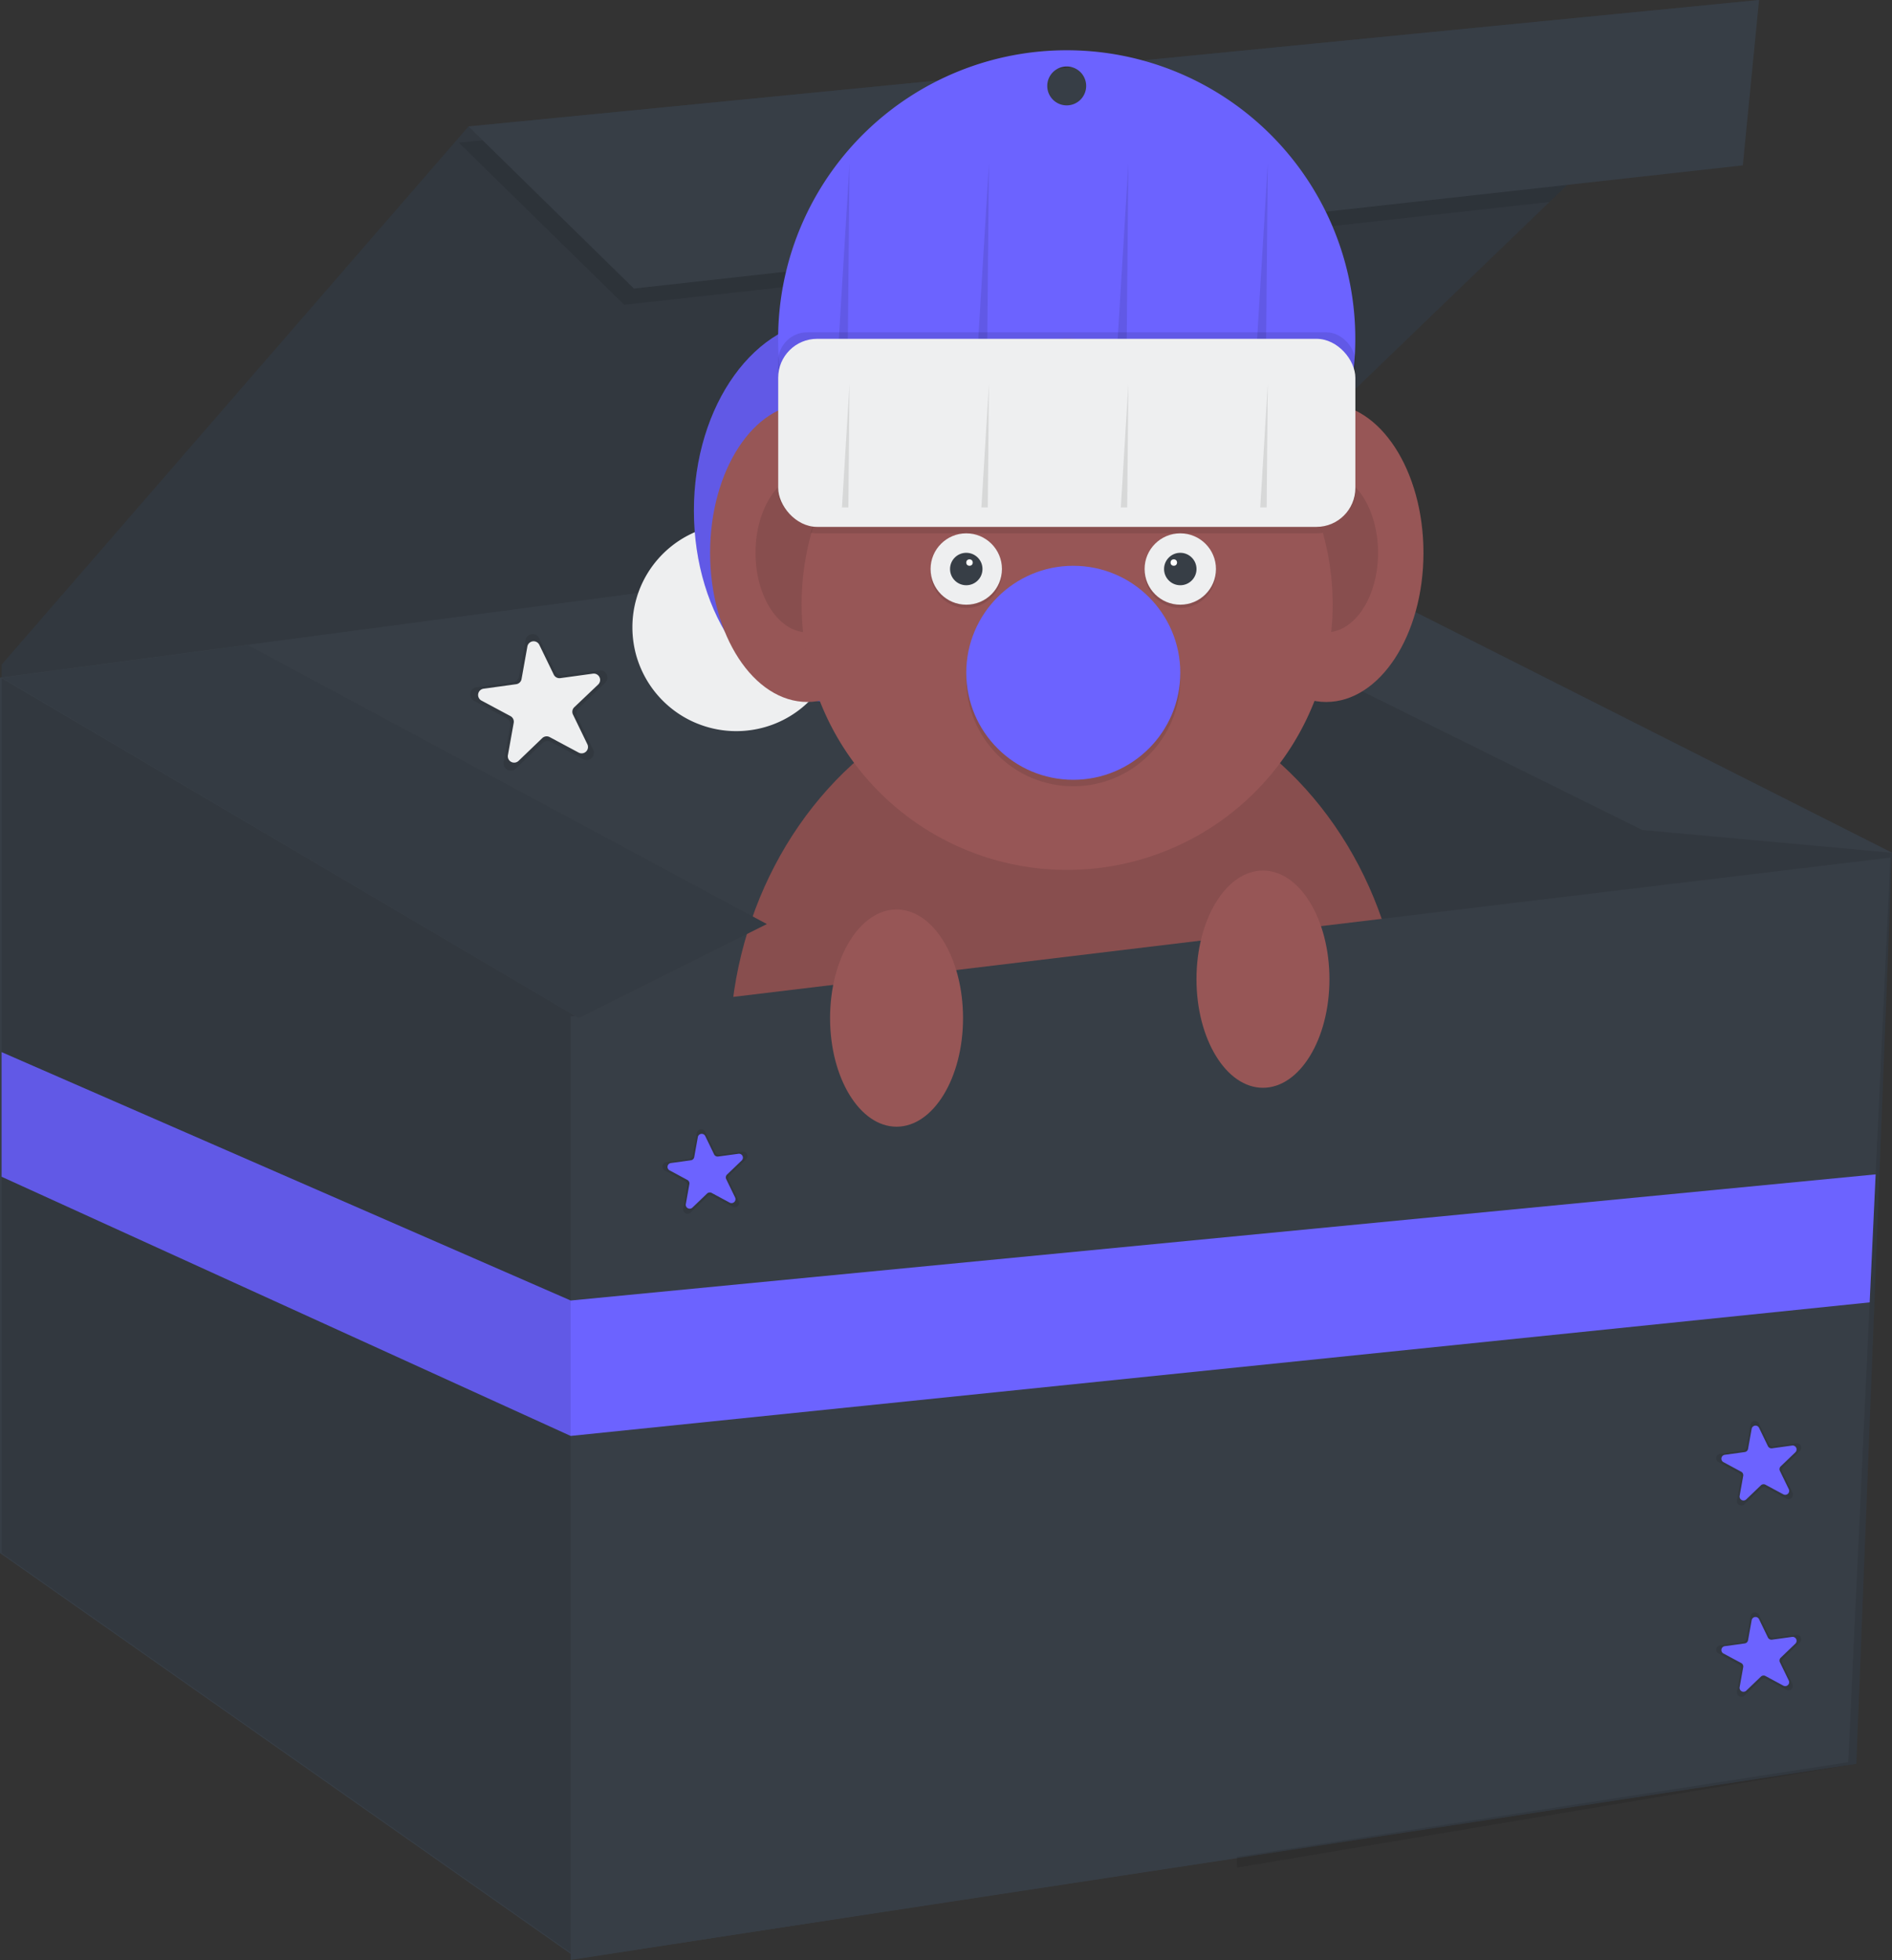 <svg id="e636ae63-5ff5-4023-9acb-21e485a4b92f"
     data-name="Layer 1"
     xmlns="http://www.w3.org/2000/svg"
     width="783.79"
     height="812"
     viewBox="0 0 783.79 812"
><rect x="0" y="0" width="783.79" height="812" fill="#333333" stroke="none"/><title>xmas surprise</title>
  <polygon points="728.72 0 721.41 7.04 641.89 83.67 507.08 213.58 513.43 769.66 0.67 643.42 0.67 275.37 194.1 52.39 728.72 0"
           fill="#373e46"
  />
  <polygon points="728.72 0 721.41 7.04 641.89 83.67 507.08 213.58 513.43 769.66 0.67 643.42 0.67 275.37 194.1 52.39 728.72 0"
           opacity="0.1"
  />
  <polygon points="783.79 353.28 769.02 730.73 239.77 811.33 0.67 643.42 0.67 280.74 507.08 213.58 783.79 353.28"
           fill="#373e46"
  />
  <polygon points="783.12 353.28 768.34 730.73 239.1 811.33 0 643.42 0 280.74 506.41 213.58 783.12 353.28"
           fill="#373e46"
  />
  <polygon points="239.77 421.78 239.77 811.33 0.67 643.42 0.67 280.98 239.77 421.78"
           opacity="0.1"
  />
  <polygon points="721.41 7.04 641.89 83.67 258.58 126.27 190.07 59.1 721.41 7.04"
           opacity="0.1"
  />
  <polygon points="507.08 213.58 512.45 773.72 769.02 730.73 783.79 353.28 507.08 213.58"
           opacity="0.1"
  />
  <polygon points="783.79 353.28 680.36 343.87 431.91 220.86 507.08 213.58 783.79 353.28"
           fill="#373e46"
  />
  <polygon points="194.1 52.39 262.61 119.55 722 68.51 728.72 0 194.1 52.39"
           fill="#373e46"
  />
  <path d="M556,303.92a43.49,43.49,0,0,1-1,9.47,42.71,42.71,0,0,1-7,15.63,45.23,45.23,0,0,1-3.7,4.47A42.7,42.7,0,0,1,518,346.62a42.3,42.3,0,0,1-4.94.28,42.81,42.81,0,0,1-15.73-3,41.86,41.86,0,0,1-4.2-1.91,43.07,43.07,0,0,1-20.71-24.09,38.65,38.65,0,0,1-1.29-4.54c-.27-1.18-.48-2.38-.65-3.59a44,44,0,0,1-.4-5.88,42.7,42.7,0,0,1,1.87-12.56c.24-.82.52-1.63.82-2.44a43,43,0,0,1,75.79-9.23h0A42.75,42.75,0,0,1,556,303.92Z"
        transform="translate(-208.1 -44)"
        fill="#eeeff0"
  />
  <ellipse cx="344.55"
           cy="211.56"
           rx="57.09"
           ry="79.25"
           fill="#6c63ff"
  />
  <ellipse cx="344.55"
           cy="211.56"
           rx="57.09"
           ry="79.25"
           opacity="0.1"
  />
  <path d="M650,64.82a119.55,119.55,0,0,0-90.65,197.49c2.31,2.7,4.75,5.29,7.3,7.73a119.17,119.17,0,0,0,48.25,28.64c3,.93,6.1,1.75,9.21,2.42a120.15,120.15,0,0,0,48.35.7c3.18-.59,6.34-1.32,9.43-2.19a119.09,119.09,0,0,0,50.19-28.34q4.15-3.91,7.91-8.21A119.54,119.54,0,0,0,650,64.82Zm0,22.84a8.06,8.06,0,1,1,8.06-8.06A8.06,8.06,0,0,1,650,87.66Z"
        transform="translate(-208.1 -44)"
        fill="#6c63ff"
  />
  <ellipse cx="549.39"
           cy="229.03"
           rx="40.3"
           ry="61.79"
           fill="#975656"
  />
  <ellipse cx="549.39"
           cy="229.03"
           rx="21.49"
           ry="32.95"
           opacity="0.1"
  />
  <ellipse cx="441.93"
           cy="435.89"
           rx="139.7"
           ry="154.47"
           fill="#975656"
  />
  <ellipse cx="441.93"
           cy="435.89"
           rx="139.7"
           ry="154.47"
           opacity="0.1"
  />
  <ellipse cx="334.47"
           cy="229.03"
           rx="40.3"
           ry="61.79"
           fill="#975656"
  />
  <ellipse cx="334.47"
           cy="229.03"
           rx="21.49"
           ry="32.95"
           opacity="0.1"
  />
  <polygon points="350.52 217.98 351.92 67.83 343.23 210.25 350.52 217.98"
           opacity="0.1"
  />
  <path d="M617.78,111.83,616.09,293c-3.11-.67-6.19-1.49-9.21-2.42Z"
        transform="translate(-208.1 -44)"
        opacity="0.1"
  />
  <path d="M675.54,111.83l-1.67,179.72c-3.09.87-6.25,1.6-9.43,2.19Z"
        transform="translate(-208.1 -44)"
        opacity="0.1"
  />
  <polygon points="523.87 211 525.2 67.83 515.96 219.21 523.87 211"
           opacity="0.1"
  />
  <rect x="322.38"
        y="137.68"
        width="239.1"
        height="77.91"
        rx="12"
        opacity="0.1"
  />
  <path d="M760.18,294.52a110,110,0,1,1-4.07-29.77A110.15,110.15,0,0,1,760.18,294.52Z"
        transform="translate(-208.1 -44)"
        fill="#975656"
  />
  <path d="M756.11,264.75a16.4,16.4,0,0,1-2.64.22H546.61a16.53,16.53,0,0,1-2.65-.22,110.27,110.27,0,0,1,81.83-77.69h48.49A110.27,110.27,0,0,1,756.11,264.75Z"
        transform="translate(-208.1 -44)"
        opacity="0.1"
  />
  <rect x="322.38"
        y="140.37"
        width="239.1"
        height="77.91"
        rx="16.12"
        fill="#eeeff0"
  />
  <polygon points="348.8 210.22 351.92 159.18 351.45 210.22 348.8 210.22"
           opacity="0.1"
  />
  <polygon points="409.21 210.22 409.68 159.18 406.56 210.22 409.21 210.22"
           opacity="0.1"
  />
  <polygon points="467.44 159.18 466.96 210.22 464.32 210.22 467.44 159.18"
           opacity="0.1"
  />
  <polygon points="522.08 210.22 525.2 159.18 524.73 210.22 522.08 210.22"
           opacity="0.1"
  />
  <circle cx="400.29"
          cy="237.09"
          r="14.78"
          opacity="0.1"
  />
  <circle cx="400.29"
          cy="235.74"
          r="14.78"
          fill="#eeeff0"
  />
  <circle cx="400.29"
          cy="235.74"
          r="6.72"
          fill="#373e46"
  />
  <circle cx="401.63"
          cy="233.06"
          r="1.34"
          fill="#fff"
  />
  <circle cx="488.95"
          cy="237.09"
          r="14.78"
          opacity="0.1"
  />
  <circle cx="488.95"
          cy="235.74"
          r="14.78"
          fill="#eeeff0"
  />
  <circle cx="488.95"
          cy="235.74"
          r="6.72"
          fill="#373e46"
  />
  <circle cx="486.26"
          cy="233.06"
          r="1.34"
          fill="#fff"
  />
  <circle cx="444.62"
          cy="281.41"
          r="44.33"
          opacity="0.1"
  />
  <circle cx="444.62"
          cy="278.73"
          r="44.33"
          fill="#6c63ff"
  />
  <polygon points="783.12 355.29 777.01 486.53 774.54 539.56 765.66 730.06 236.41 812 236.41 421.11 783.12 355.29"
           fill="#373e46"
  />
  <polygon points="0.67 280.74 102.66 267.21 317.68 382.83 239.77 421.78 0.67 280.74"
           fill="#373e46"
  />
  <polygon points="0.67 280.74 102.66 267.21 317.68 382.83 239.77 421.78 0.67 280.74"
           opacity="0.05"
  />
  <path d="M449.82,358.59l-13.54-7.25a3,3,0,0,0-3.46.48l-11.07,10.63a3,3,0,0,1-5-2.66l2.71-15.11a3,3,0,0,0-1.52-3.14l-13.54-7.25a3,3,0,0,1,1-5.56l15.21-2.09a3,3,0,0,0,2.52-2.42l2.7-15.11a3,3,0,0,1,5.6-.77l6.69,13.82a3,3,0,0,0,3.08,1.64l15.2-2.09a3,3,0,0,1,2.47,5.08l-11.08,10.63a3,3,0,0,0-.61,3.44l6.69,13.82A3,3,0,0,1,449.82,358.59Z"
        transform="translate(-208.1 -44)"
        opacity="0.1"
  />
  <path d="M447.81,355.79l-12-6.42a2.64,2.64,0,0,0-3.07.42l-9.82,9.43a2.63,2.63,0,0,1-4.41-2.36l2.4-13.4a2.63,2.63,0,0,0-1.35-2.79l-12-6.42a2.63,2.63,0,0,1,.88-4.93l13.49-1.86a2.63,2.63,0,0,0,2.23-2.14l2.4-13.41a2.63,2.63,0,0,1,5-.68l5.94,12.25a2.62,2.62,0,0,0,2.73,1.46l13.48-1.85a2.63,2.63,0,0,1,2.19,4.5L446,337a2.61,2.61,0,0,0-.55,3l5.94,12.26A2.63,2.63,0,0,1,447.81,355.79Z"
        transform="translate(-208.1 -44)"
        fill="#eeeff0"
  />
  <path d="M948.12,744.08l-8.36-4.48a1.83,1.83,0,0,0-2.14.29l-6.85,6.58a1.83,1.83,0,0,1-3.07-1.65l1.67-9.34a1.83,1.83,0,0,0-.94-1.94l-8.37-4.48a1.84,1.84,0,0,1,.62-3.44l9.4-1.29a1.85,1.85,0,0,0,1.56-1.5l1.67-9.34a1.84,1.84,0,0,1,3.46-.48l4.13,8.55a1.85,1.85,0,0,0,1.91,1l9.4-1.29a1.83,1.83,0,0,1,1.52,3.14L946.89,731a1.85,1.85,0,0,0-.39,2.13l4.14,8.54A1.84,1.84,0,0,1,948.12,744.08Z"
        transform="translate(-208.1 -44)"
        opacity="0.1"
  />
  <path d="M946.89,742.35l-7.43-4a1.62,1.62,0,0,0-1.89.26l-6.07,5.83a1.63,1.63,0,0,1-2.73-1.46l1.48-8.29a1.62,1.62,0,0,0-.83-1.72L922,729a1.63,1.63,0,0,1,.55-3l8.33-1.15a1.61,1.61,0,0,0,1.38-1.32l1.49-8.29a1.63,1.63,0,0,1,3.07-.42l3.66,7.58a1.63,1.63,0,0,0,1.69.9l8.34-1.15a1.63,1.63,0,0,1,1.35,2.79l-6.07,5.83a1.62,1.62,0,0,0-.34,1.88l3.67,7.58A1.62,1.62,0,0,1,946.89,742.35Z"
        transform="translate(-208.1 -44)"
        fill="#6c63ff"
  />
  <path d="M511.56,543.93l-8.36-4.48a1.85,1.85,0,0,0-2.14.3l-6.85,6.57a1.83,1.83,0,0,1-3.07-1.65l1.67-9.34a1.84,1.84,0,0,0-.94-1.94l-8.37-4.48a1.83,1.83,0,0,1,.62-3.43l9.4-1.3a1.84,1.84,0,0,0,1.56-1.49l1.67-9.35a1.84,1.84,0,0,1,3.46-.47l4.14,8.54a1.82,1.82,0,0,0,1.9,1l9.4-1.3a1.84,1.84,0,0,1,1.52,3.15l-6.84,6.57A1.82,1.82,0,0,0,510,533l4.13,8.54A1.84,1.84,0,0,1,511.56,543.93Z"
        transform="translate(-208.1 -44)"
        opacity="0.1"
  />
  <path d="M510.33,542.21l-7.42-4a1.65,1.65,0,0,0-1.9.26l-6.07,5.83a1.63,1.63,0,0,1-2.73-1.46l1.48-8.28a1.61,1.61,0,0,0-.83-1.72l-7.42-4a1.62,1.62,0,0,1,.55-3l8.33-1.15a1.62,1.62,0,0,0,1.38-1.33l1.49-8.28a1.63,1.63,0,0,1,3.07-.42l3.66,7.57a1.62,1.62,0,0,0,1.69.9L514,522a1.62,1.62,0,0,1,1.35,2.78l-6.07,5.83a1.63,1.63,0,0,0-.34,1.89l3.67,7.57A1.63,1.63,0,0,1,510.33,542.21Z"
        transform="translate(-208.1 -44)"
        fill="#6c63ff"
  />
  <path d="M948.12,664.83l-8.36-4.48a1.83,1.83,0,0,0-2.14.29l-6.85,6.57a1.83,1.83,0,0,1-3.07-1.64l1.67-9.34a1.85,1.85,0,0,0-.94-2l-8.37-4.47a1.84,1.84,0,0,1,.62-3.44l9.4-1.3a1.83,1.83,0,0,0,1.56-1.49l1.67-9.34a1.84,1.84,0,0,1,3.46-.48l4.13,8.54a1.84,1.84,0,0,0,1.91,1l9.4-1.29a1.83,1.83,0,0,1,1.52,3.14l-6.84,6.57a1.85,1.85,0,0,0-.39,2.13l4.14,8.54A1.84,1.84,0,0,1,948.12,664.83Z"
        transform="translate(-208.1 -44)"
        opacity="0.1"
  />
  <path d="M946.89,663.1l-7.43-4a1.61,1.61,0,0,0-1.89.26l-6.07,5.83a1.63,1.63,0,0,1-2.73-1.46l1.48-8.29a1.62,1.62,0,0,0-.83-1.72l-7.42-4a1.63,1.63,0,0,1,.55-3l8.33-1.15a1.61,1.61,0,0,0,1.38-1.32l1.49-8.29a1.63,1.63,0,0,1,3.07-.42l3.66,7.57a1.64,1.64,0,0,0,1.69.91l8.34-1.15a1.63,1.63,0,0,1,1.35,2.79l-6.07,5.83a1.61,1.61,0,0,0-.34,1.88l3.67,7.57A1.63,1.63,0,0,1,946.89,663.1Z"
        transform="translate(-208.1 -44)"
        fill="#6c63ff"
  />
  <ellipse cx="371.41"
           cy="421.78"
           rx="27.54"
           ry="45"
           fill="#975656"
  />
  <ellipse cx="523.2"
           cy="405.66"
           rx="27.54"
           ry="45"
           fill="#975656"
  />
  <polygon points="777.01 486.53 774.54 539.56 236.41 594.89 0.67 487.51 0.67 435.89 236.41 538.79 777.01 486.53"
           fill="#6c63ff"
  />
  <polygon points="236.41 538.79 236.41 594.89 0.67 487.51 0.67 435.89 236.41 538.79"
           opacity="0.1"
  />
</svg>
